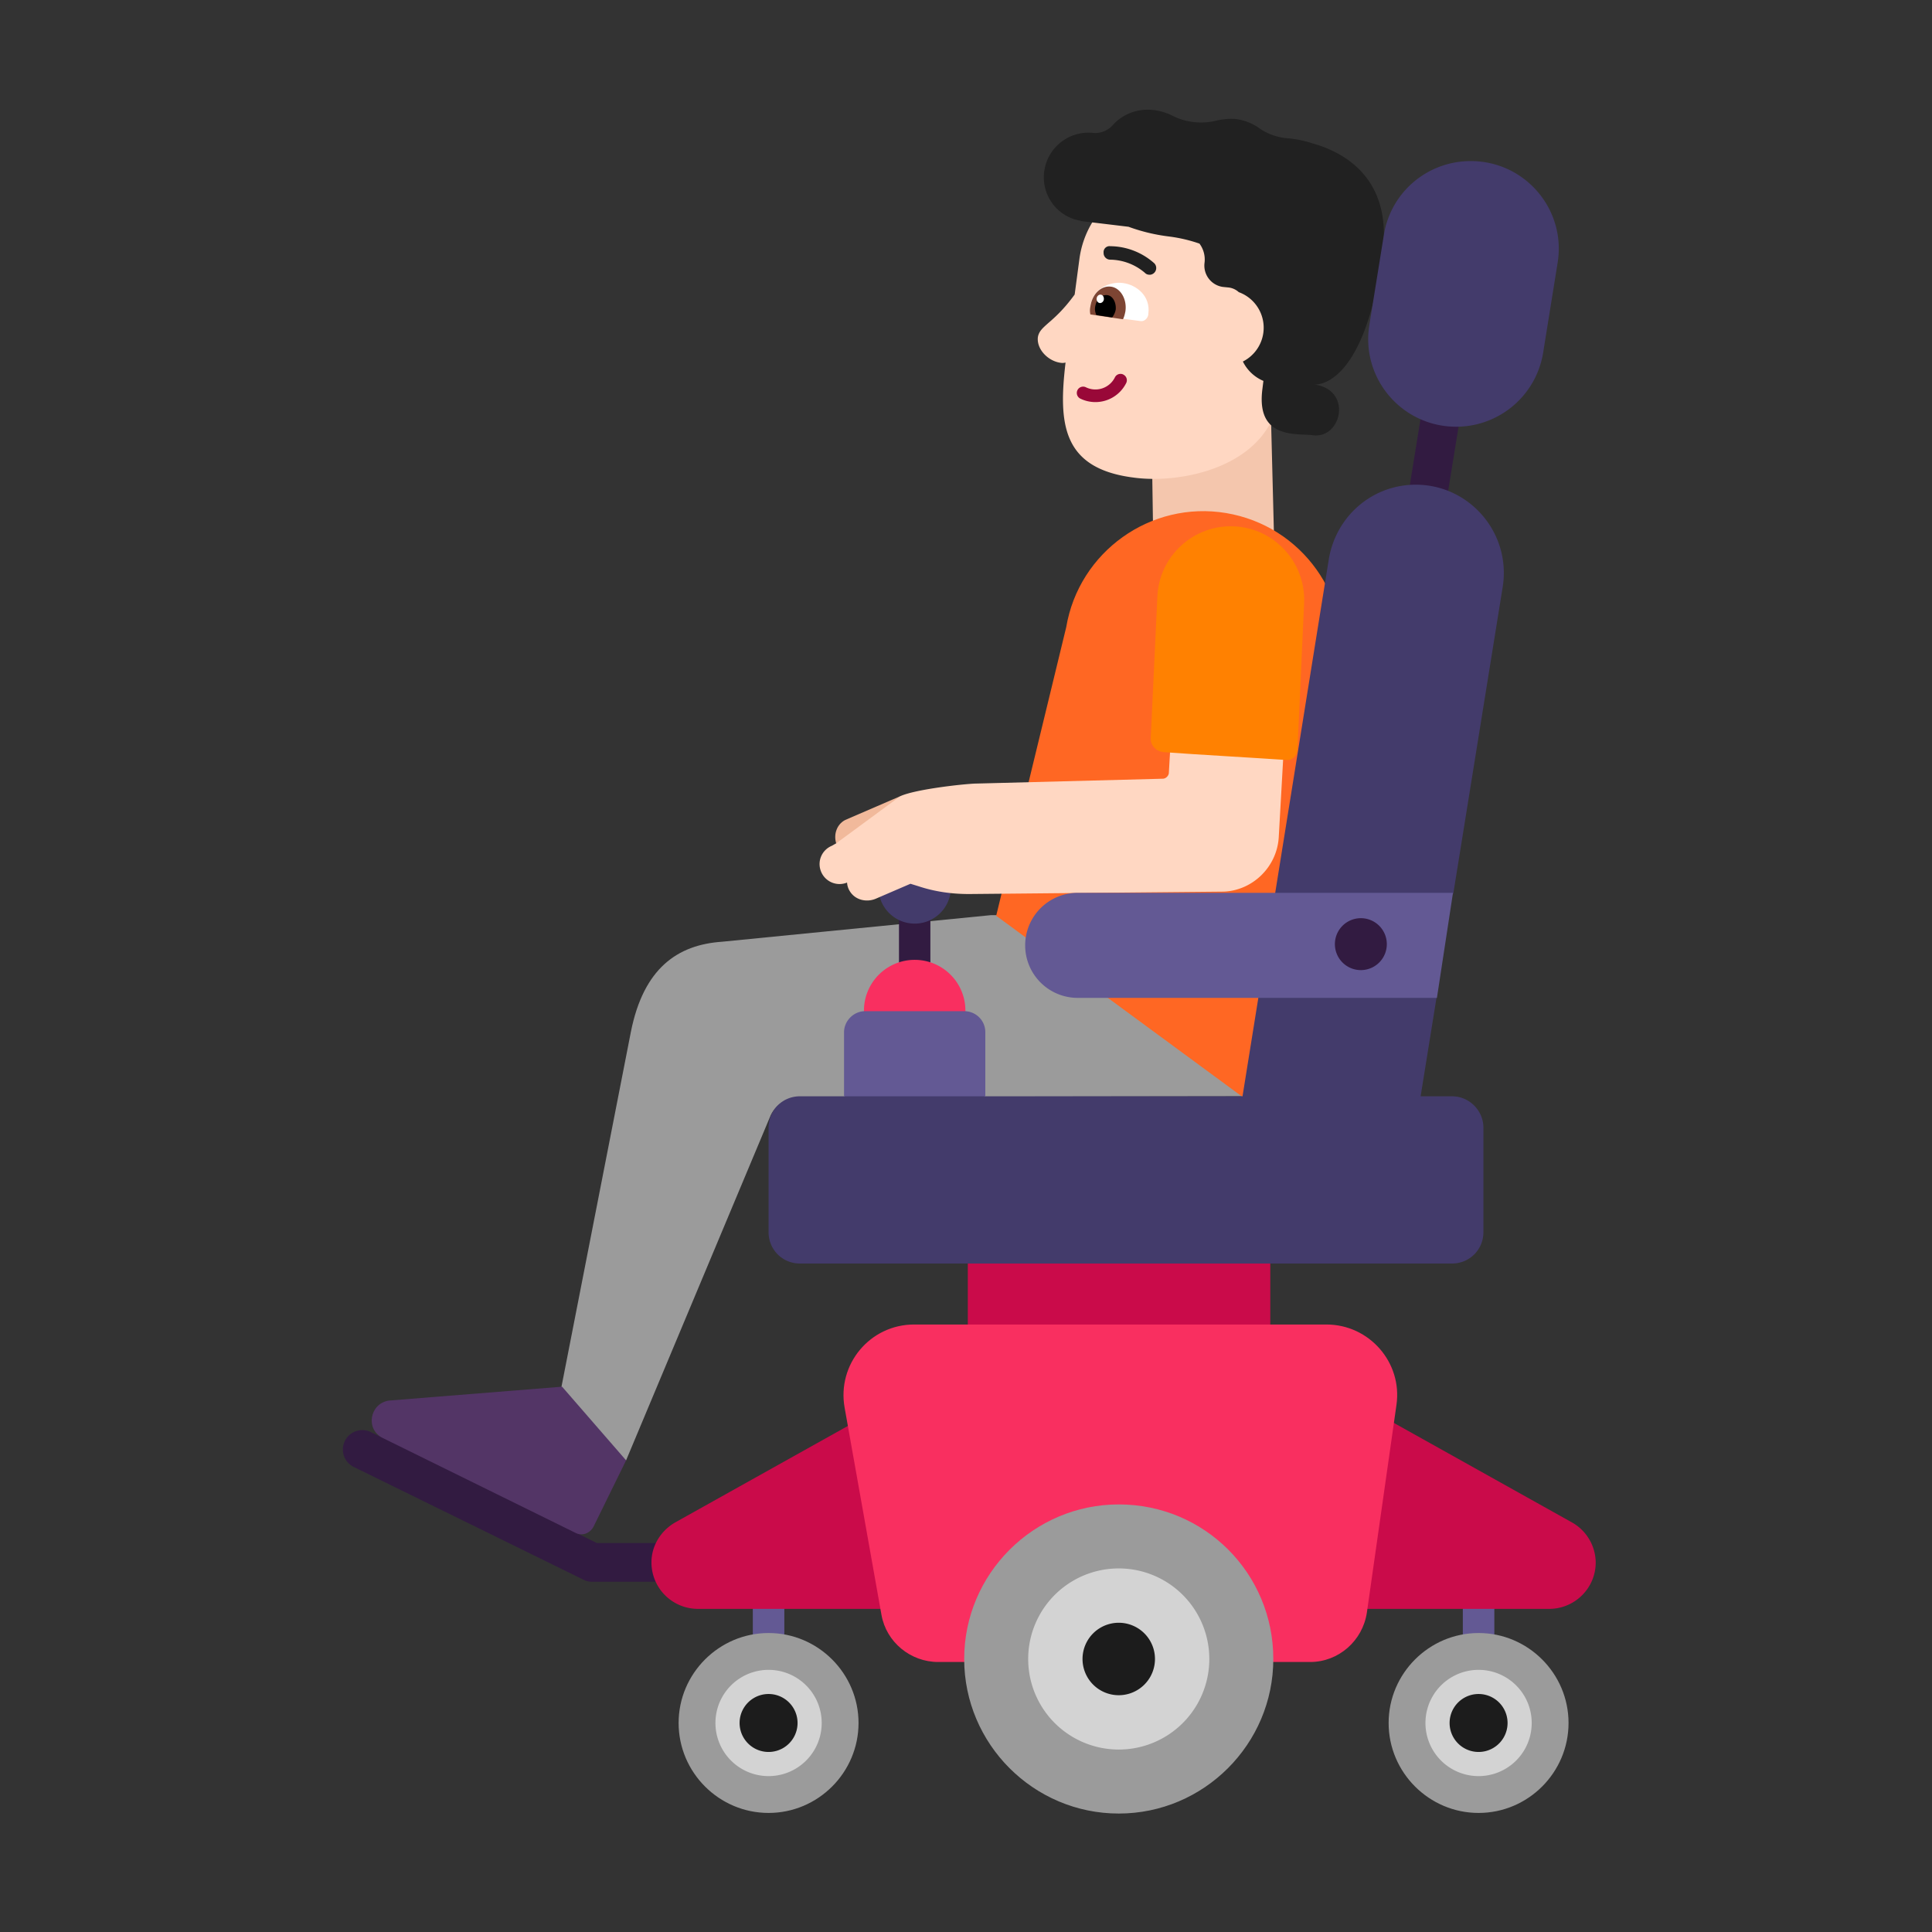 <svg xmlns="http://www.w3.org/2000/svg" width="1em" height="1em" viewBox="0 0 32 32"><rect x="0" y="0" width="32" height="32" fill="#333333" stroke="none"/><g fill="none"><path fill="#635994" d="M12.991 26.168a.261.261 0 0 0-.522 0v2.39a.261.261 0 0 0 .522 0zm11.76 0a.261.261 0 0 0-.522 0v2.39a.261.261 0 0 0 .522 0z"/><path fill="#321B41" d="M24.427 5.41a.321.321 0 1 0-.634-.103l-.65 4.01a.321.321 0 1 0 .634.102zM6.142 23.72a.321.321 0 0 0-.283.577l3.81 1.87a.3.3 0 0 0 .141.032h1.61a.321.321 0 1 0 0-.642H9.885l-.341-.168l-1.204-1.26l-2.03-.327z"/><path fill="#CA0B4A" d="M21.04 20.918v1.02l-2.477.518l-2.533-.518v-1.02l2.533-.64zm-9.86 4.3l3.49-1.95v3.38h-3.11a.77.77 0 0 1-.77-.77c0-.27.15-.52.39-.66m14.86 0l-3.49-1.95v3.38h3.11c.42 0 .77-.34.77-.77a.77.77 0 0 0-.39-.66"/><path fill="#F92F60" d="M21.97 21.938h-6.83c-.73 0-1.28.66-1.15 1.38l.61 3.43c.08.45.48.78.94.78h6.16c.47 0 .87-.35.94-.82l.49-3.44c.1-.7-.45-1.33-1.16-1.33"/><path fill="#9B9B9B" d="M18.53 24.918c-1.41 0-2.56 1.15-2.56 2.56s1.15 2.56 2.56 2.56s2.56-1.15 2.56-2.56c0-1.42-1.14-2.56-2.56-2.56m4.47 3.62c0 .82.67 1.49 1.49 1.49s1.49-.67 1.49-1.49s-.67-1.49-1.49-1.49s-1.49.67-1.49 1.49m-11.76 0c0-.82.67-1.49 1.49-1.49s1.49.67 1.49 1.49s-.67 1.49-1.49 1.49s-1.49-.67-1.49-1.49"/><path fill="#D3D3D3" d="M18.53 28.978a1.5 1.5 0 1 0 0-3a1.5 1.5 0 0 0 0 3m5.96.44a.88.88 0 1 0 0-1.76a.88.88 0 0 0 0 1.76m-10.88-.88a.88.88 0 1 1-1.76 0a.88.88 0 0 1 1.76 0"/><path fill="#1C1C1C" d="M18.53 28.078a.6.6 0 1 0 0-1.2a.6.6 0 0 0 0 1.2m5.96.94a.48.48 0 1 0 0-.96a.48.48 0 0 0 0 .96m-11.28-.48a.48.48 0 1 1-.96 0a.48.48 0 0 1 .96 0"/><path fill="#F4C6AD" d="m21.05 6.858l.05 1.96l-2 .06l-.03-1.98z"/><path fill="#9B9B9B" d="m9.3 22.968l1.15-5.88c.21-1.05.77-1.44 1.51-1.49l4.45-.44h4.64s.78 3-.37 3l-7.42.01c-.22 0-.43.13-.51.34l-2.38 5.68l-1.02-.24z"/><path fill="#FF6723" d="M20.31 8.498c-1.25-.21-2.44.64-2.65 1.89l-1.16 4.78l4.08 3l1.62-7.02c.21-1.26-.64-2.44-1.89-2.65"/><path fill="#321B41" d="M15.41 15.048h-.52v1.1h.52z"/><path fill="#433B6B" d="M15.15 15.298a.6.6 0 1 0 0-1.2a.6.6 0 0 0 0 1.2"/><path fill="#F1B99B" d="M14.03 13.568c-.16.06-.23.24-.18.4l.7-.222l.36-.558z"/><path fill="#FFD7C2" d="m21.39 10.148l-.21 3.72c-.03.49-.43.88-.91.9l-4.22.04c-.29 0-.57-.04-.84-.13l-.13-.04l-.58.25c-.15.06-.33.02-.42-.12a.3.3 0 0 1-.05-.15a.33.33 0 0 1-.43-.18c-.07-.17.01-.36.18-.43l.07-.04l1.06-.78c.26-.12 1.11-.21 1.27-.21l3.08-.08c.05 0 .1-.05.1-.1l.16-2.76c.03-.51.47-.91.99-.88c.51.03.91.47.88.99"/><path fill="#FF8101" d="M21.31 12.588c.09.01.17-.07.18-.16l.11-2.44c.03-.67-.49-1.24-1.16-1.27s-1.24.49-1.27 1.16l-.11 2.34c-.01.13.09.23.22.24c.54.04 1.44.09 2.03.13"/><path fill="#533566" d="m10.37 24.188l-.54 1.1c-.06.11-.19.16-.3.1l-3.19-1.57c-.29-.14-.22-.57.1-.62l2.87-.23z"/><path fill="#FFD7C2" d="M18.76 7.908c.69.1 1.84-.1 2.27-.88l.45-1.07l.49-1.12c.12-.85-.48-1.63-1.33-1.75l-1.01-.14c-.85-.12-1.63.48-1.75 1.33l-.08.6c-.183.252-.33.38-.434.47c-.1.089-.161.142-.176.24c-.02.2.17.39.37.42a.2.2 0 0 0 .089-.003c-.118 1-.063 1.747 1.11 1.903"/><path fill="#fff" d="M18.15 5.218c-.06-.01-.1-.07-.09-.14v-.01c.04-.28.31-.41.54-.38s.46.22.42.51v.01c-.01.07-.07.12-.13.11z"/><path fill="#7D4533" d="M18.06 5.208a.3.3 0 0 1 0-.13c.03-.21.18-.35.34-.33s.27.21.24.41c-.01.05-.02.09-.04.13z"/><path fill="#000" d="M18.16 5.218c-.02-.04-.03-.09-.02-.14c.02-.12.1-.2.2-.19c.09.01.15.12.14.24a.3.3 0 0 1-.06.13z"/><path fill="#fff" d="M18.283 4.958c.005-.039-.017-.073-.05-.078c-.033-.004-.064.023-.069.061c-.005.039.017.073.05.078c.033.004.064-.023.07-.061"/><path fill="#990838" d="M18.605 6.204a.104.104 0 0 1 .049.139a.57.57 0 0 1-.759.26a.104.104 0 1 1 .09-.189a.36.36 0 0 0 .48-.161a.104.104 0 0 1 .14-.05"/><path fill="#212121" d="M19.04 4.55a.1.1 0 0 1-.078-.032a.9.9 0 0 0-.575-.217a.11.11 0 0 1-.108-.114a.1.1 0 0 1 .03-.083a.1.1 0 0 1 .084-.026c.268.003.526.104.726.283a.112.112 0 0 1-.036.181a.1.1 0 0 1-.043.009"/><path fill="#212121" d="M19.951 4.352a.44.44 0 0 0-.084-.317a2.5 2.5 0 0 0-.497-.117a3 3 0 0 1-.678-.162l-.781-.094c-.02-.01-.03-.01-.04-.01a.73.73 0 0 1-.58-.77a.74.74 0 0 1 .82-.68c.12.01.24-.04.32-.13c.16-.18.41-.28.67-.25c.1.01.2.04.29.08c.24.13.52.16.78.09c.1-.02.2-.03.31-.02c.13.02.26.07.36.14c.15.11.33.17.51.18a1.8 1.8 0 0 1 .385.082c.72.201 1.308.741 1.164 1.824c-.31 2.27-1.13 2.17-1.13 2.17c.64.09.45.91-.03.84q-.055-.006-.123-.008c-.318-.014-.803-.036-.707-.762l.016-.129a.67.67 0 0 1-.34-.321a.627.627 0 0 0-.068-1.149a.3.3 0 0 0-.167-.077l-.1-.01a.357.357 0 0 1-.3-.4"/><path fill="#433B6B" d="m22.68 5.388l.24-1.49c.11-.71.72-1.23 1.44-1.23c.9 0 1.58.8 1.44 1.68l-.24 1.49a1.46 1.46 0 0 1-1.44 1.23c-.9 0-1.58-.8-1.44-1.68m.77 2.64c-.72 0-1.32.52-1.44 1.23l-1.43 8.9h-4.267l-1.098-.79l-1.23.79h-.735c-.29 0-.52.23-.52.52v1.73c0 .29.23.52.52.52h10.8c.29 0 .52-.23.52-.52v-1.73c0-.28-.23-.52-.52-.52h-.52l.266-1.65l-.431-.866l.707-.846l.818-5.078c.14-.89-.55-1.69-1.44-1.69"/><path fill="#F92F60" d="M15.15 17.578a.84.84 0 1 0 0-1.68a.84.84 0 0 0 0 1.68"/><path fill="#635994" d="M17.85 14.788h6.216l-.266 1.74h-5.95a.87.87 0 0 1 0-1.74m-3.52 1.96h1.64c.19 0 .35.15.35.35v1.06h-2.34v-1.06c0-.19.16-.35.35-.35"/><path fill="#321B41" d="M22.54 16.068a.43.43 0 1 0 0-.86a.43.43 0 0 0 0 .86"/></g></svg>